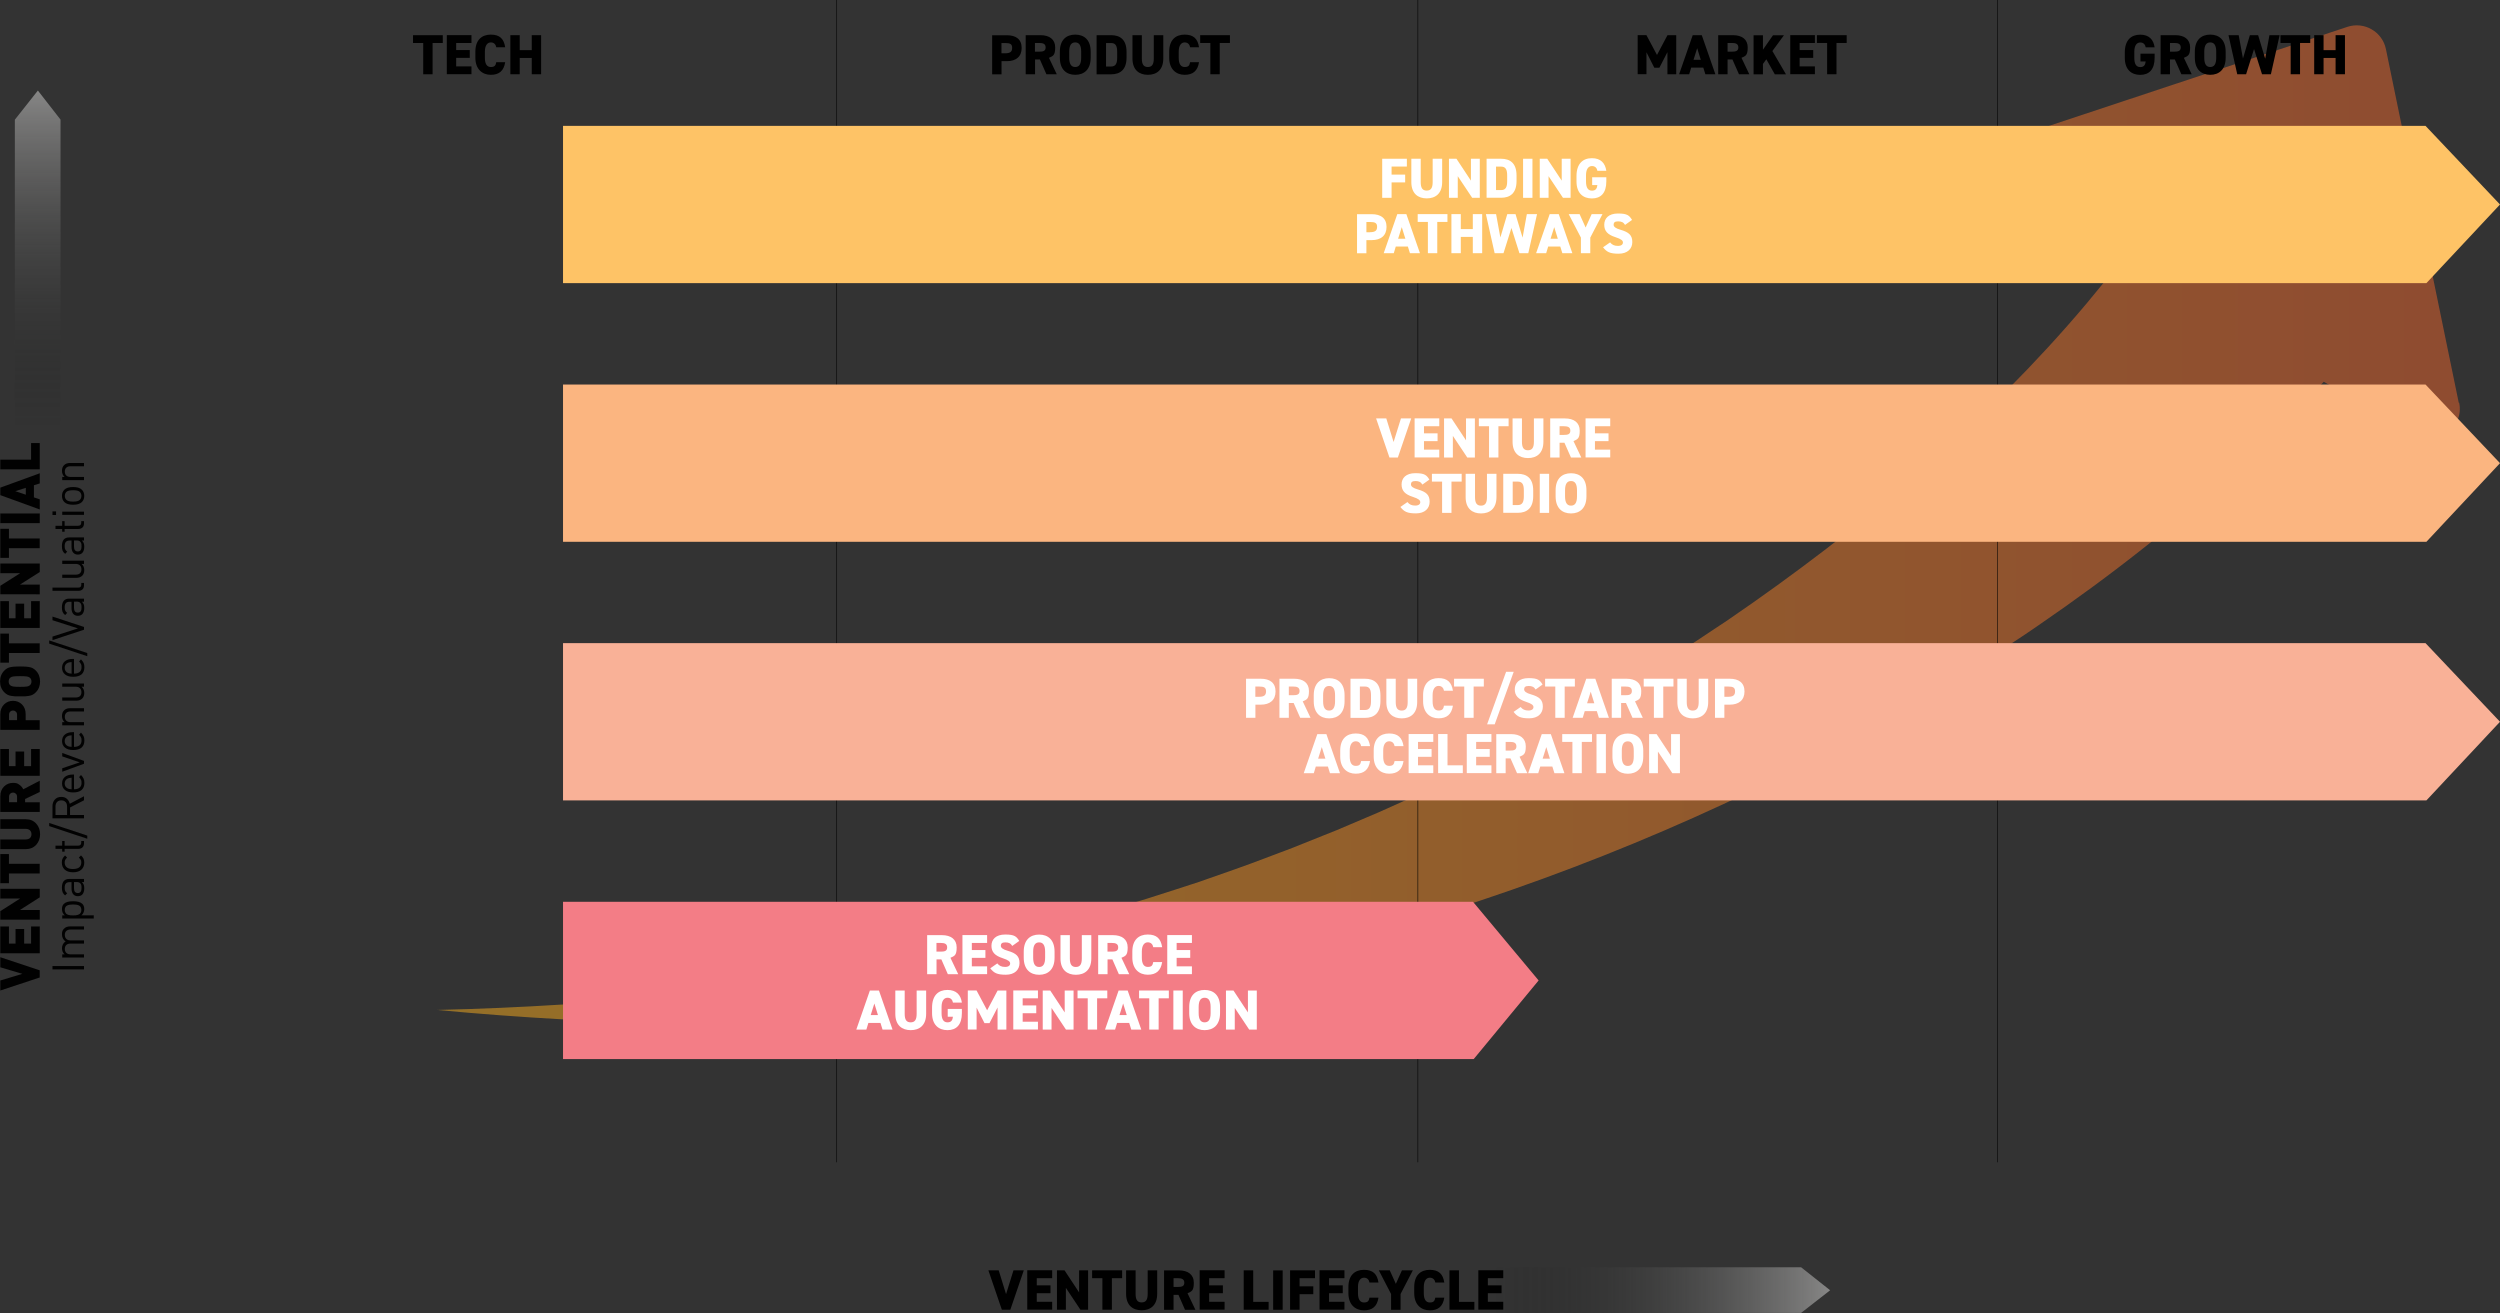 <?xml version="1.0" encoding="UTF-8"?>
<svg id="Layer_2" xmlns="http://www.w3.org/2000/svg" xmlns:xlink="http://www.w3.org/1999/xlink" version="1.1" viewBox="0 0 3973.2 2087.1">
  <rect x="0" y="0" width="3973.2" height="2087.1" fill="#333333" stroke="none"/>
  <!-- Generator: Adobe Illustrator 29.1.0, SVG Export Plug-In . SVG Version: 2.1.0 Build 142)  -->
  <defs>
    <style>
      .st0 {
        fill: #fbb580;
      }

      .st1 {
        fill: #010101;
      }

      .st2 {
        fill: #f37d86;
      }

      .st3 {
        fill: #fec366;
      }

      .st4 {
        fill: #fff;
      }

      .st5 {
        fill: url(#linear-gradient1);
      }

      .st5, .st6 {
        fill-rule: evenodd;
      }

      .st6 {
        fill: url(#linear-gradient2);
      }

      .st7 {
        fill: url(#linear-gradient);
        isolation: isolate;
        opacity: .5;
      }

      .st8 {
        fill: none;
        stroke: #010101;
        stroke-width: .9px;
      }

      .st9 {
        fill: #f9b197;
      }
    </style>
    <linearGradient id="linear-gradient" x1="694.3" y1="1256.6" x2="3908.7" y2="1256.6" gradientTransform="translate(0 2090) scale(1 -1)" gradientUnits="userSpaceOnUse">
      <stop offset="0" stop-color="#f9ae1d"/>
      <stop offset="1" stop-color="#ec652f"/>
    </linearGradient>
    <linearGradient id="linear-gradient1" x1="59.8" y1="3833.7" x2="59.9" y2="4563.8" gradientTransform="translate(0 -3881.1)" gradientUnits="userSpaceOnUse">
      <stop offset="0" stop-color="#d9d8d7"/>
      <stop offset="1" stop-color="#0d0e0e" stop-opacity="0"/>
    </linearGradient>
    <linearGradient id="linear-gradient2" x1="3100" y1="5931.4" x2="2369.9" y2="5931.4" gradientTransform="translate(0 -3881.1)" gradientUnits="userSpaceOnUse">
      <stop offset="0" stop-color="#d9d8d7"/>
      <stop offset="1" stop-color="#0d0e0e" stop-opacity="0"/>
    </linearGradient>
  </defs>
  <g id="Layer_1-2">
    <path class="st7" d="M3907.7,640.3l-115.8-562.2c-5.7-27.8-34.4-44.3-61.3-35.4l-544.8,180.8c-38.8,12.9-44.2,65.6-8.8,86l190,109.7c-16.3,21.2-33.3,42.3-50.8,63.1-39.7,47.2-82.2,93.3-126.6,138-44.4,44.7-90.8,88-138.8,130l-18,15.8c-6,5.2-12.2,10.3-18.3,15.5l-18.3,15.5c-3.1,2.6-6.1,5.2-9.2,7.7l-9.3,7.6c-12.4,10.1-24.8,20.2-37.3,30.2l-37.9,29.6c-50.9,39-103.1,76.8-156.4,113.2l-40.3,26.8-10.1,6.7-5.1,3.3-5.1,3.2-20.5,13-20.5,13-10.2,6.5-10.4,6.3-41.5,25.3-5.2,3.2-5.2,3.1-10.5,6.1-21,12.2-21,12.2c-7.1,4-14.2,7.9-21.3,11.8l-42.6,23.6-43.1,22.8-10.8,5.7c-3.6,1.9-7.2,3.9-10.8,5.7l-21.8,11-21.8,11-10.9,5.5c-3.6,1.8-7.3,3.7-11,5.4l-44.2,21.1-11.1,5.3c-3.7,1.7-7.4,3.6-11.1,5.2l-22.3,10.1c-14.9,6.7-29.8,13.5-44.7,20.1l-45.1,19.2-22.6,9.6-22.8,9.1-45.6,18.3c-3.8,1.6-7.6,2.9-11.5,4.4l-11.5,4.3-23,8.7c-15.4,5.7-30.7,11.7-46.2,17l-46.5,16.3-11.6,4.1c-3.9,1.4-7.8,2.6-11.7,3.8l-23.4,7.6c-125,41-252.7,75.2-382.2,102.9-4.1.9-8.1,1.9-12.1,2.6l-12.2,2.4-24.4,4.8-24.4,4.9-12.2,2.4c-2,.4-4.1.8-6.1,1.2l-6.1,1.1-49,8.7-24.5,4.3-24.6,3.9-49.3,7.7c-16.5,2.4-32.9,4.6-49.4,6.8l-24.8,3.4c-4.1.6-8.3,1.1-12.4,1.6l-12.4,1.5-49.7,5.9c-4.1.5-8.3.9-12.4,1.3l-12.4,1.3-24.9,2.5-24.9,2.5c-8.3.8-16.6,1.4-24.9,2.1-16.6,1.4-33.3,2.9-49.9,4.2l-50,3.4c-66.7,4.2-133.7,7.2-200.7,8.7,66.8,6.3,133.7,11.3,200.8,15l50.4,2.5c16.8.7,33.6,1.2,50.4,1.7,8.4.3,16.8.6,25.2.8l25.3.4,25.3.4,12.6.2c4.2,0,8.4.2,12.6.1h63.2c4.2,0,8.4,0,12.7-.1l25.3-.5c16.9-.3,33.8-.6,50.7-1l50.7-1.9,25.4-1,25.3-1.4,50.7-2.9,6.3-.4c2.1-.1,4.2-.3,6.3-.5l12.7-1,25.3-2,25.4-2,12.7-1c4.2-.3,8.4-.8,12.7-1.2,135.1-12.6,270.1-32.1,404.2-59.2l25.2-5c4.2-.9,8.4-1.6,12.6-2.6l12.5-2.8,50.1-11.2c16.8-3.6,33.3-7.9,50-11.9l24.9-6.2,12.5-3.1c4.2-1,8.3-2,12.5-3.2l49.7-13.4,24.9-6.7,24.7-7.2,49.5-14.5c16.4-5.1,32.8-10.3,49.2-15.5,262.1-83.6,517.1-196.3,757.3-339.7l44.9-27.2c14.9-9.2,29.6-18.7,44.5-28l11.1-7c3.7-2.4,7.3-4.8,11-7.2l22-14.5c7.3-4.8,14.7-9.6,22-14.5l21.8-14.9c58.1-39.8,115.1-81.6,170.8-125.8,55.7-44.2,110.2-90.7,163-140.2,40.9-38.3,80.8-78.4,119.6-121.1l145.1,83.8c35.4,20.4,78.4-10.5,70.1-50.6h0Z"/>
    <g>
      <line class="st8" x1="1329.8" y1="1847.2" x2="1329.8"/>
      <line class="st8" x1="2253.4" y1="1847.2" x2="2253.4"/>
      <line class="st8" x1="3174.8" y1="1847.2" x2="3174.8"/>
    </g>
    <g>
      <polygon class="st3" points="3856.2 450 894.8 450 894.8 200 3854.8 200 3973.2 325 3856.2 450"/>
      <g>
        <path class="st4" d="M2235.9,252.3v12.4h-24.3v12.8h21.6v12.4h-21.6v24.5h-14.9v-62.1h39.2Z"/>
        <path class="st4" d="M2292,252.3v37c0,18.4-10.7,26-24.5,26s-24.5-7.6-24.5-25.9v-37.1h14.9v37.1c0,9.1,2.7,13.5,9.5,13.5s9.5-4.4,9.5-13.5v-37.1h14.9Z"/>
        <path class="st4" d="M2351.8,252.3v62.1h-12.1l-22.9-34.4v34.4h-14v-62.1h11.9l23,34.8v-34.8h14Z"/>
        <path class="st4" d="M2362.6,314.4v-62.1h23.1c14.1,0,24.5,6.9,24.5,26.5v9c0,19.4-10.4,26.5-24.5,26.5h-23.1ZM2395.3,287.9v-9c0-8.4-1.8-14.1-9.5-14.1h-8.2v37.3h8.2c7.7,0,9.5-5.8,9.5-14.1Z"/>
        <path class="st4" d="M2435.5,314.4h-14.9v-62.1h14.9v62.1Z"/>
        <path class="st4" d="M2496.1,252.3v62.1h-12.1l-22.9-34.4v34.4h-14v-62.1h11.9l23,34.8v-34.8h14Z"/>
        <path class="st4" d="M2552.9,281.6v6.7c0,18.5-8.7,27.1-22.9,27.1s-24.5-8.5-24.5-27.1v-8.5c0-20,10.4-28.4,24.5-28.4s21.1,7.9,22.9,20.1h-14.2c-.6-3.9-3.2-7.6-8.6-7.6s-9.5,4.5-9.5,14.7v9.7c0,10.2,3.3,14.7,9.5,14.7s8-3.8,8.6-8.9h-8.3v-12.4h22.6,0Z"/>
        <path class="st4" d="M2171.6,381.5v21h-14.9v-62.1h23.4c14.3,0,23.5,6.3,23.5,20.2s-9.1,21-23.5,21h-8.5ZM2177.4,369c7.8,0,11.2-2.3,11.2-8.5s-3.4-7.7-11.2-7.7h-5.8v16.3h5.8Z"/>
        <path class="st4" d="M2199.1,402.4l21.6-62.1h14.4l21.6,62.1h-15.9l-3.3-10.6h-19.2l-3.2,10.6h-15.9ZM2222.1,379.4h11.4l-5.7-18.4-5.8,18.4h0Z"/>
        <path class="st4" d="M2300.4,340.3v12.4h-16.2v49.7h-14.9v-49.7h-16.2v-12.4h47.3,0Z"/>
        <path class="st4" d="M2321.6,364.1h19.1v-23.8h14.9v62.1h-14.9v-25.9h-19.1v25.9h-14.9v-62.1h14.9v23.8Z"/>
        <path class="st4" d="M2389.4,402.4h-14l-13.9-62.1h16.2l6.8,37.1,11-37.1h13.1l11.2,37.4,6.8-37.4h16.2l-13.9,62.1h-14.1l-12.7-40.1-12.6,40.1h0Z"/>
        <path class="st4" d="M2441.3,402.4l21.6-62.1h14.4l21.6,62.1h-15.9l-3.3-10.6h-19.2l-3.2,10.6h-15.9ZM2464.4,379.4h11.4l-5.7-18.4-5.8,18.4h0Z"/>
        <path class="st4" d="M2510.4,340.3l9.6,21.3,9.6-21.3h17.2l-19.4,37.3v24.8h-14.9v-24.8l-19.4-37.3h17.2Z"/>
        <path class="st4" d="M2582.7,357.5c-2.4-4.1-5.5-5.7-11.1-5.7s-7.1,2.2-7.1,5.4,3.2,5.8,11.1,8c13.5,3.9,18.6,8.9,18.6,19.5s-7.6,18.5-21.7,18.5-19-2.8-24.8-10.2l11.2-7.8c3.1,3.9,6.8,5.6,12.4,5.6s8-2.4,8-5.4-2.5-5.4-11.7-8.4c-12.6-4-18-9.8-18-19.8s6.8-17.9,21.9-17.9,17.9,3.3,22.3,10.2l-11.1,7.9h0Z"/>
      </g>
    </g>
    <g>
      <path d="M703.7,55.9v12.4h-16.2v49.7h-14.9v-49.7h-16.2v-12.4s47.3,0,47.3,0Z"/>
      <path d="M749.3,55.9v12.4h-24.3v11.3h21.6v12.4h-21.6v13.5h24.3v12.4h-39.2v-62.1s39.2,0,39.2,0Z"/>
      <path d="M788.7,75.1c-.6-4-3.3-7.7-8.6-7.7s-9.5,4.5-9.5,14.7v9.7c0,9.7,3.2,14.7,9.5,14.7s7.7-2.7,8.6-7.7h14.2c-2.2,13.9-9.7,20.1-22.9,20.1s-24.5-8.6-24.5-27.1v-9.7c0-18.7,10.3-27.1,24.5-27.1s20.8,6.6,22.9,20.1h-14.2Z"/>
      <path d="M826,79.7h19.1v-23.8h14.9v62.1h-14.9v-25.9h-19.1v25.9h-14.9v-62.1h14.9v23.8Z"/>
    </g>
    <g>
      <path d="M1591.7,97.1v21h-14.9v-62.1h23.4c14.3,0,23.5,6.3,23.5,20.2s-9.1,21-23.5,21h-8.5ZM1597.4,84.7c7.8,0,11.2-2.3,11.2-8.6s-3.4-7.7-11.2-7.7h-5.8v16.3h5.8Z"/>
      <path d="M1663,118l-10.3-23.5h-7.7v23.5h-14.9v-62.1h23.4c14.3,0,23.5,6.6,23.5,19.5s-3.6,13.6-9.9,16.5l12.4,26.1h-16.4ZM1651.5,82.1c6,0,10.3-.8,10.3-6.7s-4.3-7.1-10.3-7.1h-6.7v13.8s6.7,0,6.7,0Z"/>
      <path d="M1708.9,118.9c-14.1,0-24.5-8.6-24.5-27.1v-9.7c0-18.7,10.3-27.1,24.5-27.1s24.5,8.4,24.5,27.1v9.7c0,18.5-10.3,27.1-24.5,27.1ZM1699.3,91.8c0,10.2,3.3,14.7,9.5,14.7s9.5-4.5,9.5-14.7v-9.7c0-10.2-3.3-14.7-9.5-14.7s-9.5,4.5-9.5,14.7v9.7Z"/>
      <path d="M1742.8,118v-62.1h23.1c14.1,0,24.5,6.9,24.5,26.6v9c0,19.4-10.3,26.6-24.5,26.6,0,0-23.1,0-23.1,0ZM1775.5,91.5v-9c0-8.4-1.8-14.1-9.5-14.1h-8.2v37.3h8.2c7.7,0,9.5-5.8,9.5-14.1Z"/>
      <path d="M1848.8,55.9v37c0,18.4-10.7,26-24.5,26s-24.5-7.7-24.5-25.9v-37.1h14.9v37.1c0,9.1,2.7,13.5,9.5,13.5s9.5-4.4,9.5-13.5v-37.1s14.9,0,14.9,0Z"/>
      <path d="M1891.4,75.1c-.6-4-3.3-7.7-8.6-7.7s-9.5,4.5-9.5,14.7v9.7c0,9.7,3.2,14.7,9.5,14.7s7.7-2.7,8.6-7.7h14.2c-2.2,13.9-9.7,20.1-22.9,20.1s-24.5-8.6-24.5-27.1v-9.7c0-18.7,10.3-27.1,24.5-27.1s20.8,6.6,22.9,20.1h-14.2Z"/>
      <path d="M1954.7,55.9v12.4h-16.2v49.7h-14.9v-49.7h-16.2v-12.4h47.3,0Z"/>
    </g>
    <g>
      <path d="M2633.4,87.4l16.7-31.5h13.9v62.1h-14v-35.1l-12.8,24.8h-8l-12.5-24.6v34.8h-14v-62.1h13.9l16.8,31.5Z"/>
      <path d="M2668.6,118l21.6-62.1h14.4l21.6,62.1h-15.9l-3.3-10.6h-19.2l-3.2,10.6h-15.9ZM2691.6,95h11.4l-5.7-18.4-5.8,18.4Z"/>
      <path d="M2763.7,118l-10.4-23.5h-7.7v23.5h-14.9v-62.1h23.4c14.3,0,23.5,6.6,23.5,19.5s-3.6,13.6-9.9,16.5l12.4,26.1h-16.4ZM2752.3,82.1c6,0,10.4-.8,10.4-6.7s-4.3-7.1-10.4-7.1h-6.7v13.8s6.7,0,6.7,0Z"/>
      <path d="M2820.6,118l-13.4-23.8-5.4,7.4v16.5h-14.9v-62.1h14.9v23l16-23h17.4l-18.4,25.1,21.6,37h-17.8Z"/>
      <path d="M2884.4,55.9v12.4h-24.3v11.3h21.6v12.4h-21.6v13.5h24.3v12.4h-39.2v-62.1s39.2,0,39.2,0Z"/>
      <path d="M2934.9,55.9v12.4h-16.2v49.7h-14.9v-49.7h-16.2v-12.4h47.3,0Z"/>
    </g>
    <g>
      <path d="M3424.3,85.2v6.7c0,18.5-8.7,27.1-22.9,27.1s-24.5-8.6-24.5-27.1v-8.5c0-20,10.4-28.3,24.5-28.3s21.1,7.9,22.9,20.1h-14.2c-.6-3.9-3.2-7.7-8.6-7.7s-9.5,4.5-9.5,14.7v9.7c0,10.2,3.3,14.7,9.5,14.7s8-3.8,8.6-8.9h-8.3v-12.4h22.6,0Z"/>
      <path d="M3466.8,118l-10.4-23.5h-7.7v23.5h-14.9v-62.1h23.4c14.3,0,23.5,6.6,23.5,19.5s-3.6,13.6-9.9,16.5l12.4,26.1h-16.4ZM3455.4,82.1c6,0,10.4-.8,10.4-6.7s-4.3-7.1-10.4-7.1h-6.7v13.8s6.7,0,6.7,0Z"/>
      <path d="M3512.7,118.9c-14.1,0-24.5-8.6-24.5-27.1v-9.7c0-18.7,10.4-27.1,24.5-27.1s24.5,8.4,24.5,27.1v9.7c0,18.5-10.4,27.1-24.5,27.1ZM3503.2,91.8c0,10.2,3.3,14.7,9.5,14.7s9.5-4.5,9.5-14.7v-9.7c0-10.2-3.3-14.7-9.5-14.7s-9.5,4.5-9.5,14.7v9.7Z"/>
      <path d="M3569.6,118h-14l-13.9-62.1h16.2l6.8,37.1,11-37.1h13.1l11.2,37.3,6.8-37.3h16.2l-13.9,62.1h-14.1l-12.7-40.1-12.6,40.1h0Z"/>
      <path d="M3671.6,55.9v12.4h-16.2v49.7h-14.9v-49.7h-16.2v-12.4h47.3,0Z"/>
      <path d="M3692.8,79.7h19.1v-23.8h14.9v62.1h-14.9v-25.9h-19.1v25.9h-14.9v-62.1h14.9v23.8Z"/>
    </g>
    <g>
      <polygon class="st0" points="3856.2 861.1 894.8 861.1 894.8 611.1 3854.8 611.1 3973.2 736.1 3856.2 861.1"/>
      <g>
        <path class="st4" d="M2203.2,665l11.6,37.5,11.7-37.5h16.3l-21.2,62.1h-13.4l-21.2-62.1h16.3,0Z"/>
        <path class="st4" d="M2287.4,665v12.4h-24.3v11.3h21.6v12.4h-21.6v13.5h24.3v12.4h-39.2v-62.1h39.2Z"/>
        <path class="st4" d="M2344,665v62.1h-12.1l-22.9-34.4v34.4h-14v-62.1h11.9l23,34.8v-34.8h14Z"/>
        <path class="st4" d="M2397.6,665v12.4h-16.2v49.7h-14.9v-49.7h-16.2v-12.4h47.3,0Z"/>
        <path class="st4" d="M2452.9,665v37c0,18.4-10.7,26-24.5,26s-24.5-7.7-24.5-25.9v-37.1h14.9v37.1c0,9.1,2.7,13.5,9.5,13.5s9.5-4.4,9.5-13.5v-37.1h14.9Z"/>
        <path class="st4" d="M2496.7,727.1l-10.4-23.5h-7.7v23.5h-14.9v-62.1h23.4c14.3,0,23.5,6.6,23.5,19.5s-3.6,13.6-9.9,16.5l12.4,26.1h-16.4ZM2485.3,691.2c6,0,10.4-.8,10.4-6.7s-4.3-7.1-10.4-7.1h-6.7v13.8h6.7Z"/>
        <path class="st4" d="M2559.1,665v12.4h-24.3v11.3h21.6v12.4h-21.6v13.5h24.3v12.4h-39.2v-62.1h39.2Z"/>
        <path class="st4" d="M2260.6,770.2c-2.4-4.1-5.5-5.7-11.1-5.7s-7.1,2.2-7.1,5.4,3.2,5.8,11.1,8c13.5,3.9,18.6,8.9,18.6,19.5s-7.6,18.5-21.7,18.5-19-2.8-24.8-10.2l11.2-7.8c3.1,3.9,6.8,5.6,12.4,5.6s8-2.4,8-5.4-2.5-5.4-11.7-8.4c-12.6-4-18-9.8-18-19.8s6.8-17.9,21.9-17.9,17.9,3.3,22.3,10.2l-11.1,7.9h0Z"/>
        <path class="st4" d="M2323,753v12.4h-16.2v49.7h-14.9v-49.7h-16.2v-12.4h47.3,0Z"/>
        <path class="st4" d="M2378.3,753v37c0,18.4-10.7,26-24.5,26s-24.5-7.7-24.5-25.9v-37.1h14.9v37.1c0,9.1,2.7,13.5,9.5,13.5s9.5-4.4,9.5-13.5v-37.1h14.9Z"/>
        <path class="st4" d="M2389.1,815.1v-62.1h23.1c14.1,0,24.5,6.9,24.5,26.5v9c0,19.4-10.4,26.5-24.5,26.5h-23.1ZM2421.8,788.5v-9c0-8.4-1.8-14.1-9.5-14.1h-8.2v37.3h8.2c7.7,0,9.5-5.8,9.5-14.1Z"/>
        <path class="st4" d="M2462,815.1h-14.9v-62.1h14.9v62.1Z"/>
        <path class="st4" d="M2496.8,816c-14.1,0-24.5-8.5-24.5-27.1v-9.7c0-18.7,10.4-27.1,24.5-27.1s24.5,8.4,24.5,27.1v9.7c0,18.5-10.4,27.1-24.5,27.1ZM2487.3,788.9c0,10.2,3.3,14.7,9.5,14.7s9.5-4.5,9.5-14.7v-9.7c0-10.2-3.3-14.7-9.5-14.7s-9.5,4.5-9.5,14.7v9.7Z"/>
      </g>
    </g>
    <g>
      <polygon class="st9" points="3856.2 1272.1 894.8 1272.1 894.8 1022.1 3854.8 1022.1 3973.2 1147.1 3856.2 1272.1"/>
      <g>
        <path class="st4" d="M1995.2,1119.8v21h-14.9v-62.1h23.4c14.3,0,23.5,6.3,23.5,20.2s-9.1,21-23.5,21h-8.5ZM2000.9,1107.4c7.8,0,11.2-2.3,11.2-8.6s-3.4-7.7-11.2-7.7h-5.8v16.3h5.8Z"/>
        <path class="st4" d="M2066.4,1140.8l-10.4-23.5h-7.7v23.5h-14.9v-62.1h23.4c14.3,0,23.5,6.6,23.5,19.5s-3.6,13.6-9.9,16.5l12.4,26.1h-16.4ZM2055,1104.9c6,0,10.4-.8,10.4-6.7s-4.3-7.1-10.4-7.1h-6.7v13.8h6.7Z"/>
        <path class="st4" d="M2112.4,1141.7c-14.1,0-24.5-8.6-24.5-27.1v-9.7c0-18.7,10.4-27.1,24.5-27.1s24.5,8.4,24.5,27.1v9.7c0,18.5-10.4,27.1-24.5,27.1ZM2102.8,1114.6c0,10.2,3.3,14.7,9.5,14.7s9.5-4.5,9.5-14.7v-9.7c0-10.2-3.3-14.7-9.5-14.7s-9.5,4.5-9.5,14.7v9.7Z"/>
        <path class="st4" d="M2146.3,1140.8v-62.1h23.1c14.1,0,24.5,6.9,24.5,26.6v9c0,19.4-10.4,26.6-24.5,26.6h-23.1ZM2178.9,1114.2v-9c0-8.4-1.8-14.1-9.5-14.1h-8.2v37.3h8.2c7.7,0,9.5-5.8,9.5-14.1Z"/>
        <path class="st4" d="M2252.3,1078.7v37c0,18.4-10.7,26-24.5,26s-24.5-7.7-24.5-25.9v-37.1h14.9v37.1c0,9.1,2.7,13.5,9.5,13.5s9.5-4.4,9.5-13.5v-37.1h14.9Z"/>
        <path class="st4" d="M2294.9,1097.8c-.6-4-3.3-7.7-8.6-7.7s-9.5,4.5-9.5,14.7v9.7c0,9.7,3.2,14.7,9.5,14.7s7.7-2.7,8.6-7.7h14.2c-2.2,13.9-9.7,20.1-22.9,20.1s-24.5-8.6-24.5-27.1v-9.7c0-18.7,10.4-27.1,24.5-27.1s20.8,6.6,22.9,20.1h-14.2Z"/>
        <path class="st4" d="M2358.2,1078.7v12.4h-16.2v49.7h-14.9v-49.7h-16.2v-12.4h47.3,0Z"/>
        <path class="st4" d="M2363.4,1151.2l30.2-83.5h12.1l-30.2,83.5h-12.1Z"/>
        <path class="st4" d="M2440.5,1095.9c-2.4-4.1-5.5-5.7-11.1-5.7s-7.1,2.2-7.1,5.4,3.2,5.8,11.1,8c13.5,3.9,18.6,8.9,18.6,19.5s-7.6,18.5-21.7,18.5-19-2.8-24.8-10.2l11.2-7.8c3.1,3.9,6.8,5.6,12.4,5.6s8-2.4,8-5.4-2.5-5.4-11.7-8.4c-12.6-4.1-18-9.8-18-19.8s6.8-17.9,21.9-17.9,17.9,3.3,22.3,10.2l-11.1,7.9h0Z"/>
        <path class="st4" d="M2502.9,1078.7v12.4h-16.2v49.7h-14.9v-49.7h-16.2v-12.4h47.3,0Z"/>
        <path class="st4" d="M2499.4,1140.8l21.6-62.1h14.4l21.6,62.1h-15.9l-3.3-10.6h-19.2l-3.2,10.6h-15.9ZM2522.4,1117.7h11.4l-5.7-18.4-5.8,18.4Z"/>
        <path class="st4" d="M2594.5,1140.8l-10.4-23.5h-7.7v23.5h-14.9v-62.1h23.4c14.3,0,23.5,6.6,23.5,19.5s-3.6,13.6-9.9,16.5l12.4,26.1h-16.4ZM2583.1,1104.9c6,0,10.4-.8,10.4-6.7s-4.3-7.1-10.4-7.1h-6.7v13.8h6.7Z"/>
        <path class="st4" d="M2659.6,1078.7v12.4h-16.2v49.7h-14.9v-49.7h-16.2v-12.4h47.3,0Z"/>
        <path class="st4" d="M2714.8,1078.7v37c0,18.4-10.7,26-24.5,26s-24.5-7.7-24.5-25.9v-37.1h14.9v37.1c0,9.1,2.7,13.5,9.5,13.5s9.5-4.4,9.5-13.5v-37.1h14.9Z"/>
        <path class="st4" d="M2740.5,1119.8v21h-14.9v-62.1h23.4c14.3,0,23.5,6.3,23.5,20.2s-9.1,21-23.5,21h-8.5ZM2746.3,1107.4c7.8,0,11.2-2.3,11.2-8.6s-3.4-7.7-11.2-7.7h-5.8v16.3h5.8Z"/>
        <path class="st4" d="M2072,1228.8l21.6-62.1h14.4l21.6,62.1h-15.9l-3.3-10.6h-19.2l-3.2,10.6h-15.9ZM2095,1205.7h11.4l-5.7-18.4-5.8,18.4Z"/>
        <path class="st4" d="M2163.2,1185.8c-.6-4-3.3-7.7-8.6-7.7s-9.5,4.5-9.5,14.7v9.7c0,9.7,3.2,14.7,9.5,14.7s7.7-2.7,8.6-7.7h14.2c-2.2,13.9-9.7,20.1-22.9,20.1s-24.5-8.6-24.5-27.1v-9.7c0-18.7,10.4-27.1,24.5-27.1s20.8,6.6,22.9,20.1h-14.2Z"/>
        <path class="st4" d="M2216.4,1185.8c-.6-4-3.3-7.7-8.6-7.7s-9.5,4.5-9.5,14.7v9.7c0,9.7,3.2,14.7,9.5,14.7s7.7-2.7,8.6-7.7h14.2c-2.2,13.9-9.7,20.1-22.9,20.1s-24.5-8.6-24.5-27.1v-9.7c0-18.7,10.4-27.1,24.5-27.1s20.8,6.6,22.9,20.1h-14.2Z"/>
        <path class="st4" d="M2277.9,1166.7v12.4h-24.3v11.3h21.6v12.4h-21.6v13.5h24.3v12.4h-39.2v-62.1h39.2Z"/>
        <path class="st4" d="M2300.5,1216.3h24.3v12.4h-39.2v-62.1h14.9v49.7h0Z"/>
        <path class="st4" d="M2370.3,1166.7v12.4h-24.3v11.3h21.6v12.4h-21.6v13.5h24.3v12.4h-39.2v-62.1h39.2Z"/>
        <path class="st4" d="M2411,1228.8l-10.4-23.5h-7.7v23.5h-14.9v-62.1h23.4c14.3,0,23.5,6.6,23.5,19.5s-3.6,13.6-9.9,16.5l12.4,26.1h-16.4ZM2399.6,1192.9c6,0,10.4-.8,10.4-6.7s-4.3-7.1-10.4-7.1h-6.7v13.8h6.7Z"/>
        <path class="st4" d="M2428.7,1228.8l21.6-62.1h14.4l21.6,62.1h-15.9l-3.3-10.6h-19.2l-3.2,10.6h-15.9ZM2451.8,1205.7h11.4l-5.7-18.4-5.8,18.4Z"/>
        <path class="st4" d="M2530.1,1166.7v12.4h-16.2v49.7h-14.9v-49.7h-16.2v-12.4h47.3,0Z"/>
        <path class="st4" d="M2552.2,1228.8h-14.9v-62.1h14.9v62.1Z"/>
        <path class="st4" d="M2587.1,1229.7c-14.1,0-24.5-8.6-24.5-27.1v-9.7c0-18.7,10.4-27.1,24.5-27.1s24.5,8.4,24.5,27.1v9.7c0,18.5-10.4,27.1-24.5,27.1ZM2577.5,1202.6c0,10.2,3.3,14.7,9.5,14.7s9.5-4.5,9.5-14.7v-9.7c0-10.2-3.3-14.7-9.5-14.7s-9.5,4.5-9.5,14.7v9.7Z"/>
        <path class="st4" d="M2669.9,1166.7v62.1h-12.1l-22.9-34.4v34.4h-14v-62.1h11.9l23,34.8v-34.8h14Z"/>
      </g>
    </g>
    <g>
      <polygon class="st2" points="2342.1 1683.2 894.8 1683.2 894.8 1433.2 2341 1433.2 2445.3 1558.2 2342.1 1683.2"/>
      <g>
        <path class="st4" d="M1506.4,1548.3l-10.3-23.5h-7.7v23.5h-14.9v-62.1h23.4c14.3,0,23.5,6.6,23.5,19.5s-3.6,13.6-9.9,16.5l12.4,26.1h-16.4ZM1495,1512.4c6,0,10.3-.8,10.3-6.7s-4.3-7.1-10.3-7.1h-6.7v13.8h6.7Z"/>
        <path class="st4" d="M1568.8,1486.2v12.4h-24.3v11.3h21.6v12.4h-21.6v13.5h24.3v12.4h-39.2v-62.1h39.2Z"/>
        <path class="st4" d="M1608.8,1503.4c-2.4-4.1-5.5-5.7-11.1-5.7s-7.1,2.2-7.1,5.4,3.2,5.8,11.1,8c13.5,3.9,18.6,8.9,18.6,19.5s-7.6,18.5-21.7,18.5-19-2.8-24.8-10.2l11.2-7.8c3.1,3.9,6.8,5.6,12.4,5.6s8-2.4,8-5.4-2.5-5.4-11.7-8.4c-12.6-4.1-18-9.8-18-19.8s6.8-17.9,21.9-17.9,17.9,3.3,22.3,10.2l-11.1,7.9h0Z"/>
        <path class="st4" d="M1651.5,1549.2c-14.1,0-24.5-8.6-24.5-27.1v-9.7c0-18.7,10.3-27.1,24.5-27.1s24.5,8.4,24.5,27.1v9.7c0,18.5-10.3,27.1-24.5,27.1ZM1642,1522.1c0,10.2,3.3,14.7,9.5,14.7s9.5-4.5,9.5-14.7v-9.7c0-10.2-3.3-14.7-9.5-14.7s-9.5,4.5-9.5,14.7v9.7Z"/>
        <path class="st4" d="M1734.4,1486.2v37c0,18.4-10.7,26-24.5,26s-24.5-7.7-24.5-25.9v-37.1h14.9v37.1c0,9.1,2.7,13.5,9.5,13.5s9.5-4.4,9.5-13.5v-37.1h14.9Z"/>
        <path class="st4" d="M1778.2,1548.3l-10.3-23.5h-7.7v23.5h-14.9v-62.1h23.4c14.3,0,23.5,6.6,23.5,19.5s-3.6,13.6-9.9,16.5l12.4,26.1h-16.4ZM1766.8,1512.4c6,0,10.3-.8,10.3-6.7s-4.3-7.1-10.3-7.1h-6.7v13.8h6.7Z"/>
        <path class="st4" d="M1832.8,1505.3c-.6-4-3.3-7.7-8.6-7.7s-9.5,4.5-9.5,14.7v9.7c0,9.7,3.2,14.7,9.5,14.7s7.7-2.7,8.6-7.7h14.2c-2.2,13.9-9.7,20.1-22.9,20.1s-24.5-8.6-24.5-27.1v-9.7c0-18.7,10.3-27.1,24.5-27.1s20.8,6.6,22.9,20.1h-14.2Z"/>
        <path class="st4" d="M1894.3,1486.2v12.4h-24.3v11.3h21.6v12.4h-21.6v13.5h24.3v12.4h-39.2v-62.1h39.2Z"/>
        <path class="st4" d="M1360.9,1636.3l21.6-62.1h14.4l21.6,62.1h-15.9l-3.3-10.6h-19.2l-3.2,10.6h-15.9,0ZM1383.9,1613.2h11.4l-5.7-18.4-5.8,18.4Z"/>
        <path class="st4" d="M1471.9,1574.2v37c0,18.4-10.7,26-24.5,26s-24.5-7.7-24.5-25.9v-37.1h14.9v37.1c0,9.1,2.7,13.5,9.5,13.5s9.5-4.4,9.5-13.5v-37.1h14.9Z"/>
        <path class="st4" d="M1528.7,1603.4v6.7c0,18.5-8.7,27.1-22.9,27.1s-24.5-8.6-24.5-27.1v-8.5c0-20,10.3-28.3,24.5-28.3s21.1,7.9,22.9,20.1h-14.2c-.6-3.9-3.2-7.7-8.6-7.7s-9.5,4.5-9.5,14.7v9.7c0,10.2,3.3,14.7,9.5,14.7s8-3.8,8.6-8.9h-8.3v-12.4h22.6Z"/>
        <path class="st4" d="M1568.8,1605.7l16.7-31.5h13.9v62.1h-14v-35.1l-12.8,24.8h-8l-12.5-24.6v34.8h-14v-62.1h13.9l16.8,31.5h0Z"/>
        <path class="st4" d="M1649.6,1574.2v12.4h-24.3v11.3h21.6v12.4h-21.6v13.5h24.3v12.4h-39.2v-62.1h39.2Z"/>
        <path class="st4" d="M1706.2,1574.2v62.1h-12.1l-22.9-34.4v34.4h-14v-62.1h11.9l23,34.8v-34.8h14Z"/>
        <path class="st4" d="M1759.8,1574.2v12.4h-16.2v49.7h-14.9v-49.7h-16.2v-12.4h47.3,0Z"/>
        <path class="st4" d="M1756.2,1636.3l21.6-62.1h14.4l21.6,62.1h-15.9l-3.3-10.6h-19.2l-3.2,10.6h-15.9,0ZM1779.3,1613.2h11.4l-5.7-18.4-5.8,18.4Z"/>
        <path class="st4" d="M1857.6,1574.2v12.4h-16.2v49.7h-14.9v-49.7h-16.2v-12.4h47.3,0Z"/>
        <path class="st4" d="M1879.7,1636.3h-14.9v-62.1h14.9v62.1Z"/>
        <path class="st4" d="M1914.5,1637.2c-14.1,0-24.5-8.6-24.5-27.1v-9.7c0-18.7,10.3-27.1,24.5-27.1s24.5,8.4,24.5,27.1v9.7c0,18.5-10.3,27.1-24.5,27.1ZM1905,1610.1c0,10.2,3.3,14.7,9.5,14.7s9.5-4.5,9.5-14.7v-9.7c0-10.2-3.3-14.7-9.5-14.7s-9.5,4.5-9.5,14.7v9.7Z"/>
        <path class="st4" d="M1997.4,1574.2v62.1h-12.1l-22.9-34.4v34.4h-14v-62.1h11.9l23,34.8v-34.8h14Z"/>
      </g>
    </g>
    <g>
      <path class="st1" d="M.5,1521.3l62.6,20.8v11.4l-62.6,20.7v-15.9l35-10.6-35-10.4v-16h0ZM63.2,1472.4v42.6H.5v-42.6h13.7v27.2h10.5v-23.2h13.7v23.2h11v-27.2h13.7ZM63.2,1412.6v13.5l-31.5,20.1h31.5v15.4H.5v-13.5l31.5-20.1H.5v-15.4h62.6ZM14.2,1357.4v15.4h48.9v15.4H14.2v15.4H.5v-46.2h13.7ZM41.2,1302c6.7,0,12.1,2.3,16.3,6.9,4.2,4.6,6.2,10.2,6.2,16.9s-2.1,12.3-6.2,16.9c-4.2,4.5-9.6,6.8-16.3,6.8H.5v-15.4h40.3c2.9,0,5.1-.7,6.8-2.2,1.6-1.5,2.4-3.5,2.4-6.1s-.8-4.6-2.4-6.2c-1.6-1.5-3.9-2.3-6.8-2.3H.5v-15.4h40.6ZM63.2,1240.8v17.9l-23.3,11.1v5.2h23.3v15.4H.5v-24.8c0-6.6,2-11.8,6-15.7,3.9-3.8,8.6-5.7,14.2-5.7s7.3,1,10.1,3c2.8,2,4.8,4.4,6.2,7.2l26.1-13.6h0ZM25.2,1261.4c-1.3-1.2-2.8-1.8-4.5-1.8s-3.2.6-4.4,1.8c-1.3,1.2-1.9,2.8-1.9,4.8v8.7h12.7v-8.7c0-2-.6-3.6-1.9-4.8h0ZM63.2,1190.4v42.6H.5v-42.6h13.7v27.2h10.5v-23.2h13.7v23.2h11v-27.2h13.7ZM6.5,1119.5c3.9-3.8,8.6-5.7,14.2-5.7s10.3,1.9,14.2,5.7c3.9,3.8,5.9,9,5.9,15.7v9.4h22.3v15.4H.5v-24.8c0-6.6,2-11.8,6-15.7ZM25.2,1131c-1.3-1.2-2.8-1.8-4.5-1.8s-3.2.6-4.4,1.8c-1.3,1.2-1.9,2.8-1.9,4.8v8.7h12.7v-8.7c0-2-.6-3.6-1.9-4.8h0ZM24.2,1059.4c1.7-.1,4.2-.2,7.6-.2s6,0,7.7.2c1.7,0,3.8.3,6.2.6,2.4.3,4.5,1,6.2,1.9,1.8.9,3.4,2.2,4.9,3.7,4.6,4.6,6.9,10.4,6.9,17.4s-2.3,12.8-6.9,17.4c-1.5,1.5-3.2,2.8-4.9,3.7-1.8.9-3.8,1.6-6.2,1.9-2.4.3-4.5.6-6.2.7-1.7,0-4.2,0-7.6,0s-5.9,0-7.6,0c-1.7-.1-3.8-.3-6.2-.7-2.4-.3-4.5-1-6.2-1.9s-3.4-2.2-4.9-3.7c-4.6-4.6-6.9-10.4-6.9-17.4s2.3-12.8,6.9-17.4c1.5-1.5,3.2-2.8,4.9-3.7,1.8-.9,3.8-1.6,6.2-1.9,2.4-.3,4.5-.6,6.2-.6ZM42.7,1075.1c-1.9-.3-5.5-.5-10.8-.5s-8.9.2-10.8.5c-2,.3-3.5.9-4.6,1.8-1.8,1.4-2.7,3.5-2.7,6.2s.9,4.8,2.7,6.2c1.1.8,2.6,1.4,4.6,1.8,1.9.3,5.5.5,10.8.5s8.9-.2,10.8-.5,3.4-.9,4.5-1.8c1.9-1.4,2.8-3.5,2.8-6.2s-.9-4.8-2.8-6.2c-1.1-.8-2.5-1.4-4.5-1.8ZM14.2,1007v15.4h48.9v15.4H14.2v15.4H.5v-46.2h13.7ZM63.2,955.4v42.6H.5v-42.6h13.7v27.2h10.5v-23.2h13.7v23.2h11v-27.2h13.7ZM63.2,895.6v13.5l-31.5,20h31.5v15.4H.5v-13.5l31.5-20H.5v-15.4h62.6ZM14.2,840.4v15.4h48.9v15.4H14.2v15.4H.5v-46.2h13.7ZM63.2,816v15.4H.5v-15.4h62.6ZM63.2,752.2v16.1l-9.3,2.9v19.3l9.3,3.1v16.1L.5,786.9v-11.9l62.6-22.8ZM41,775.3l-16.7,5.3,16.7,5.6v-10.9h0ZM63.2,704.2v41.7H.5v-15.4h48.9v-26.3h13.7Z"/>
      <path class="st1" d="M133.5,1535.3v5.3h-50.1v-5.3h50.1ZM133.5,1472.2v5.1h-21.3c-3,0-5.3.8-6.8,2.2-1.6,1.5-2.4,3.6-2.4,6.3s.8,4.7,2.3,6.3c1.6,1.6,3.7,2.4,6.3,2.4h21.9v5.1h-21.3c-3,0-5.3.8-6.8,2.2-1.6,1.5-2.4,3.6-2.4,6.3s.8,4.8,2.4,6.3c1.6,1.6,3.9,2.3,6.8,2.3h21.3v5.1h-34.6v-5.1h3.8c-2.8-2.4-4.2-5.7-4.2-9.8s1.9-8.5,5.8-10.6c-3.8-2.7-5.8-6.5-5.8-11.4s1.1-6.7,3.2-8.9c2.4-2.5,5.6-3.7,9.6-3.7h22.2,0ZM116.2,1432.3c6.9,0,11.8,1.4,14.7,4.2,2,2,3,4.8,3,8.4s-1.5,7.4-4.5,9.8h19.6v5.1h-50.1v-5.1h4.1c-3-2.4-4.5-5.7-4.5-9.8s1-6.4,3-8.4c2.8-2.8,7.7-4.2,14.7-4.2h0ZM121.2,1437.8c-1.4-.2-3.1-.3-5-.3s-3.6.1-5,.3c-1.4.2-2.8.6-4.1,1.1-1.4.6-2.4,1.5-3.1,2.7-.7,1.2-1.1,2.7-1.1,4.5s.3,2.7.8,3.8c.5,1.1,1.1,1.9,1.9,2.6.8.6,1.8,1.1,3,1.5,1.2.3,2.4.6,3.6.7,1.1,0,2.4.1,3.9.1s2.8,0,4-.1c1.1-.1,2.3-.4,3.5-.7,1.2-.4,2.2-.9,3-1.5.8-.7,1.4-1.5,2-2.6.5-1.1.7-2.3.7-3.8s-.4-3.3-1.1-4.5c-.7-1.2-1.7-2.1-3-2.7-1.4-.6-2.7-.9-4.2-1.1h0ZM133.5,1396.8v5.1h-3.3c1.4,1.4,2.3,2.8,2.9,4.3.6,1.5.8,3.4.8,5.7,0,4.4-1.1,7.6-3.2,9.8-1.7,1.7-4,2.6-7,2.6s-5.5-1-7.3-3.1c-1.8-2.1-2.7-5.1-2.7-8.9v-10.3h-3.3c-2.6,0-4.5.7-5.7,2.1-1.3,1.4-1.9,3.6-1.9,6.8s.3,3.9.9,5.2c.6,1.3,1.6,2.4,3.1,3.5l-3.2,3.4c-2-1.4-3.3-3.1-4.1-5s-1.1-4.3-1.1-7.2c0-9.2,3.8-13.9,11.5-13.9h23.5ZM121.3,1401.9h-3.7v9.6c0,5.2,2,7.8,6.1,7.8s5.9-2.7,5.9-8-.8-6-2.3-7.7c-1.1-1.2-3.1-1.8-6-1.8ZM128.8,1359.6c1.9,1.8,3.3,3.5,4,5.2s1.1,3.8,1.1,6.2c0,4.6-1.5,8.3-4.6,11.1-3.1,2.8-7.4,4.2-13.2,4.2s-10.1-1.4-13.2-4.2c-3.1-2.9-4.6-6.6-4.6-11.1s.4-4.5,1.1-6.2,2.1-3.4,4-5.2l3.2,3.4c-1.4,1.3-2.5,2.6-3,3.7-.6,1.2-.8,2.6-.8,4.2,0,3.5,1.3,6.2,3.9,8,2.1,1.5,5.2,2.2,9.3,2.2s7.2-.8,9.3-2.2c2.6-1.8,3.9-4.5,3.9-8s-.3-3.1-.8-4.2c-.6-1.2-1.6-2.4-3.1-3.7l3.3-3.4h0ZM133.5,1336.7v3.6c0,2.9-.9,5.1-2.6,6.6-1.7,1.5-4,2.2-6.7,2.2h-21.5v4.4h-3.9v-4.4h-10.6v-5.1h10.6v-7.4h3.9v7.4h21.3c3.4,0,5.1-1.6,5.1-4.7v-2.7h4.4,0ZM78.2,1307.9l60.5,20.1v5l-60.5-20.1s0-5,0-5ZM133.5,1265.6v6.3l-22.2,11.4v12h22.2v5.3h-50.1v-19.2c0-4.4,1.3-8,3.8-10.7,2.5-2.8,5.9-4.2,10.1-4.2s6.5,1,8.9,3c2.3,2,3.9,4.6,4.6,7.9l22.7-11.9ZM104.2,1274.7c-1.6-1.8-3.9-2.7-6.8-2.7s-5.2.9-6.8,2.7c-1.6,1.8-2.4,4.2-2.4,7.2v13.4h18.4v-13.4c0-3.1-.8-5.5-2.3-7.2ZM117.6,1231v23.4c3.8,0,6.8-.9,8.9-2.6,2.1-1.7,3.1-4.3,3.1-7.6s-.3-3.6-.9-4.9c-.6-1.4-1.6-2.7-3-4.2l3-3.4c1.9,1.9,3.2,3.8,4.1,5.6s1.3,4.2,1.3,7c0,4.8-1.4,8.5-4.4,11.2-3,2.6-7.4,3.9-13.4,3.9s-9.9-1.3-13-3.8c-3.1-2.5-4.7-6-4.7-10.4s1.5-7.9,4.5-10.4c3-2.5,7.1-3.8,12.3-3.8h2.2,0ZM113.8,1236c-2.7.2-4.6.6-5.8,1.1-3.5,1.6-5.2,4.3-5.2,8.1s1.7,6.4,5.2,8.1c1.2.6,3.1.9,5.8,1.1v-18.4ZM98.9,1196.6l34.6,12.7v4.5l-34.6,12.7v-5.5l27.8-9.4-27.8-9.5s0-5.5,0-5.5ZM117.6,1163.6v23.4c3.8,0,6.8-.9,8.9-2.6,2.1-1.7,3.1-4.3,3.1-7.6s-.3-3.6-.9-4.9c-.6-1.4-1.6-2.7-3-4.2l3-3.4c1.9,1.9,3.2,3.8,4.1,5.6s1.3,4.2,1.3,7c0,4.8-1.4,8.5-4.4,11.2-3,2.6-7.4,3.9-13.4,3.9s-9.9-1.3-13-3.8c-3.1-2.5-4.7-6-4.7-10.4s1.5-7.9,4.5-10.4c3-2.5,7.1-3.8,12.3-3.8h2.2,0ZM113.8,1168.6c-2.7.2-4.6.6-5.8,1.1-3.5,1.6-5.2,4.3-5.2,8.1s1.7,6.4,5.2,8.1c1.2.6,3.1.9,5.8,1.1v-18.4ZM133.5,1125.6v5.1h-21.3c-3,0-5.3.8-6.8,2.2-1.6,1.5-2.4,3.6-2.4,6.3s.8,4.8,2.4,6.3c1.6,1.5,3.9,2.2,6.8,2.2h21.3v5.1h-34.6v-5.1h3.8c-2.8-2.4-4.2-5.7-4.2-9.7s1.1-6.7,3.2-8.9c2.3-2.4,5.6-3.6,9.6-3.6h22.2,0ZM133.5,1086.4v5h-3.9c2.9,2.5,4.3,5.8,4.3,9.8s-1.1,6.8-3.2,8.9c-2.3,2.3-5.5,3.5-9.7,3.5h-22.1v-5.1h21.3c3,0,5.3-.7,6.9-2.2,1.6-1.5,2.3-3.6,2.3-6.3s-.8-4.8-2.4-6.3c-1.6-1.6-3.9-2.3-6.8-2.3h-21.3v-5.1h34.6ZM117.6,1047.2v23.4c3.8,0,6.8-.9,8.9-2.6,2.1-1.7,3.1-4.3,3.1-7.6s-.3-3.6-.9-4.9c-.6-1.4-1.6-2.7-3-4.2l3-3.4c1.9,1.9,3.2,3.8,4.1,5.6s1.3,4.2,1.3,7c0,4.8-1.4,8.5-4.4,11.2-3,2.6-7.4,3.9-13.4,3.9s-9.9-1.3-13-3.8c-3.1-2.5-4.7-6-4.7-10.4s1.5-7.9,4.5-10.4c3-2.5,7.1-3.8,12.3-3.8h2.2,0ZM113.8,1052.2c-2.7.2-4.6.6-5.8,1.1-3.5,1.6-5.2,4.3-5.2,8.1s1.7,6.4,5.2,8.1c1.2.6,3.1.9,5.8,1.1v-18.4ZM78.2,1017.8l60.5,20.1v5l-60.5-20v-5h0ZM83.4,979.9l50.1,16.5v4.4l-50.1,16.5v-5.6l40.5-13-40.5-13v-5.6h0ZM133.5,951.2v5.1h-3.3c1.4,1.4,2.3,2.8,2.9,4.3.6,1.5.8,3.4.8,5.7,0,4.4-1.1,7.6-3.2,9.8-1.7,1.7-4,2.6-7,2.6s-5.5-1-7.3-3.1c-1.8-2.1-2.7-5.1-2.7-8.9v-10.3h-3.3c-2.6,0-4.5.7-5.7,2.1-1.3,1.4-1.9,3.6-1.9,6.8s.3,3.9.9,5.2c.6,1.3,1.6,2.4,3.1,3.5l-3.2,3.5c-2-1.5-3.3-3.1-4.1-5s-1.1-4.3-1.1-7.2c0-9.2,3.8-13.9,11.5-13.9h23.5ZM121.3,956.2h-3.7v9.6c0,5.2,2,7.8,6.1,7.8s5.9-2.7,5.9-8-.8-6-2.3-7.7c-1.1-1.2-3.1-1.8-6-1.8ZM133.5,926.5v3.7c0,2.9-.8,5.1-2.5,6.6-1.7,1.5-3.9,2.2-6.7,2.2h-40.9v-5.1h40.7c1.7,0,3-.3,3.9-1.1.8-.7,1.2-1.9,1.2-3.6v-2.7h4.4,0ZM133.5,891.2v5h-3.9c2.9,2.5,4.3,5.8,4.3,9.8s-1.1,6.8-3.2,8.9c-2.3,2.3-5.5,3.5-9.7,3.5h-22.1v-5.1h21.3c3,0,5.3-.7,6.9-2.2,1.6-1.5,2.3-3.6,2.3-6.3s-.8-4.8-2.4-6.3-3.9-2.3-6.8-2.3h-21.3v-5.1h34.6ZM133.5,853.9v5.1h-3.3c1.4,1.4,2.3,2.8,2.9,4.3.6,1.5.8,3.4.8,5.7,0,4.4-1.1,7.6-3.2,9.8-1.7,1.7-4,2.6-7,2.6s-5.5-1-7.3-3.1c-1.8-2.1-2.7-5.1-2.7-8.9v-10.3h-3.3c-2.6,0-4.5.7-5.7,2.1-1.3,1.4-1.9,3.6-1.9,6.8s.3,3.9.9,5.2c.6,1.3,1.6,2.4,3.1,3.5l-3.2,3.5c-2-1.5-3.3-3.1-4.1-5s-1.1-4.3-1.1-7.2c0-9.2,3.8-13.9,11.5-13.9h23.5ZM121.3,859h-3.7v9.6c0,5.2,2,7.8,6.1,7.8s5.9-2.7,5.9-8-.8-6-2.3-7.7c-1.1-1.2-3.1-1.8-6-1.8ZM133.5,828.3v3.6c0,2.9-.9,5.1-2.6,6.6-1.7,1.5-4,2.2-6.7,2.2h-21.5v4.4h-3.9v-4.4h-10.6v-5.1h10.6v-7.4h3.9v7.4h21.3c3.4,0,5.1-1.6,5.1-4.7v-2.7h4.4,0ZM133.5,813.2v5.1h-34.6v-5.1h34.6ZM89.1,812.8v5.7h-5.7v-5.7h5.7ZM116.2,774c6.3,0,10.9,1.4,13.8,4.2,2.6,2.5,3.9,5.8,3.9,9.9s-1.3,7.4-3.9,9.9c-2.9,2.8-7.5,4.2-13.8,4.2s-11-1.4-13.8-4.2c-2.6-2.5-3.9-5.8-3.9-9.9s1.3-7.4,3.9-9.9c2.8-2.8,7.4-4.2,13.8-4.2ZM116.2,779.1c-5.3,0-8.9.9-10.7,2.7-1.7,1.7-2.5,3.8-2.5,6.3s.8,4.6,2.5,6.3c1.9,1.9,5.4,2.8,10.7,2.8s8.8-.9,10.7-2.8c1.7-1.7,2.5-3.8,2.5-6.3s-.8-4.6-2.5-6.3c-1.9-1.8-5.4-2.7-10.7-2.7ZM133.5,735.9v5.1h-21.3c-3,0-5.3.8-6.8,2.2-1.6,1.5-2.4,3.6-2.4,6.3s.8,4.8,2.4,6.3c1.6,1.5,3.9,2.2,6.8,2.2h21.3v5.1h-34.6v-5.1h3.8c-2.8-2.4-4.2-5.7-4.2-9.7s1.1-6.7,3.2-8.9c2.3-2.4,5.6-3.6,9.6-3.6h22.2,0Z"/>
      <path class="st5" d="M23.6,190.1v820.2h72.6V190.1h0l-36-46.2-36.5,46.2h0s0,0,0,0Z"/>
    </g>
    <g>
      <path class="st6" d="M2862.4,2014h-820.2v72.6h820.2s46.2-36,46.2-36l-46.2-36.6h0s0,0,0,0Z"/>
      <g>
        <path d="M1587.2,2018.9l11.7,37.9,11.8-37.9h16.4l-21.4,62.6h-13.5l-21.4-62.6h16.4Z"/>
        <path d="M1672.2,2018.9v12.5h-24.5v11.4h21.8v12.5h-21.8v13.6h24.5v12.5h-39.6v-62.6h39.6Z"/>
        <path d="M1729.3,2018.9v62.6h-12.2l-23.1-34.7v34.7h-14.2v-62.6h12l23.2,35.1v-35.1h14.2Z"/>
        <path d="M1783.4,2018.9v12.5h-16.3v50.1h-15.1v-50.1h-16.3v-12.5h47.7Z"/>
        <path d="M1839.1,2018.9v37.3c0,18.5-10.8,26.2-24.7,26.2s-24.7-7.7-24.7-26.1v-37.4h15.1v37.4c0,9.2,2.7,13.6,9.6,13.6s9.6-4.4,9.6-13.6v-37.4h15.1Z"/>
        <path d="M1883.3,2081.6l-10.4-23.7h-7.8v23.7h-15.1v-62.6h23.6c14.4,0,23.7,6.6,23.7,19.7s-3.6,13.7-10,16.6l12.5,26.3h-16.5ZM1871.8,2045.3c6.1,0,10.4-.8,10.4-6.7s-4.4-7.2-10.4-7.2h-6.7v13.9h6.7Z"/>
        <path d="M1946.2,2018.9v12.5h-24.5v11.4h21.8v12.5h-21.8v13.6h24.5v12.5h-39.6v-62.6h39.6Z"/>
        <path d="M1991.7,2069h24.5v12.5h-39.6v-62.6h15.1v50.1Z"/>
        <path d="M2038.5,2081.6h-15.1v-62.6h15.1v62.6Z"/>
        <path d="M2089.9,2018.9v12.5h-24.5v12.9h21.8v12.5h-21.8v24.7h-15.1v-62.6h39.6Z"/>
        <path d="M2136.7,2018.9v12.5h-24.5v11.4h21.8v12.5h-21.8v13.6h24.5v12.5h-39.6v-62.6h39.6Z"/>
        <path d="M2176.5,2038.3c-.6-4-3.4-7.7-8.7-7.7s-9.6,4.5-9.6,14.8v9.8c0,9.8,3.3,14.8,9.6,14.8s7.8-2.7,8.7-7.7h14.3c-2.2,14.1-9.8,20.2-23.1,20.2s-24.7-8.6-24.7-27.3v-9.8c0-18.9,10.4-27.3,24.7-27.3s21,6.6,23.1,20.2h-14.3Z"/>
        <path d="M2208.7,2018.9l9.7,21.5,9.7-21.5h17.3l-19.5,37.6v25.1h-15.1v-25.1l-19.5-37.6h17.3Z"/>
        <path d="M2281.1,2038.3c-.6-4-3.4-7.7-8.7-7.7s-9.6,4.5-9.6,14.8v9.8c0,9.8,3.3,14.8,9.6,14.8s7.8-2.7,8.7-7.7h14.3c-2.2,14.1-9.8,20.2-23.1,20.2s-24.7-8.6-24.7-27.3v-9.8c0-18.9,10.4-27.3,24.7-27.3s21,6.6,23.1,20.2h-14.3Z"/>
        <path d="M2318.7,2069h24.5v12.5h-39.6v-62.6h15.1v50.1Z"/>
        <path d="M2389.1,2018.9v12.5h-24.5v11.4h21.8v12.5h-21.8v13.6h24.5v12.5h-39.6v-62.6h39.6Z"/>
      </g>
    </g>
  </g>
</svg>